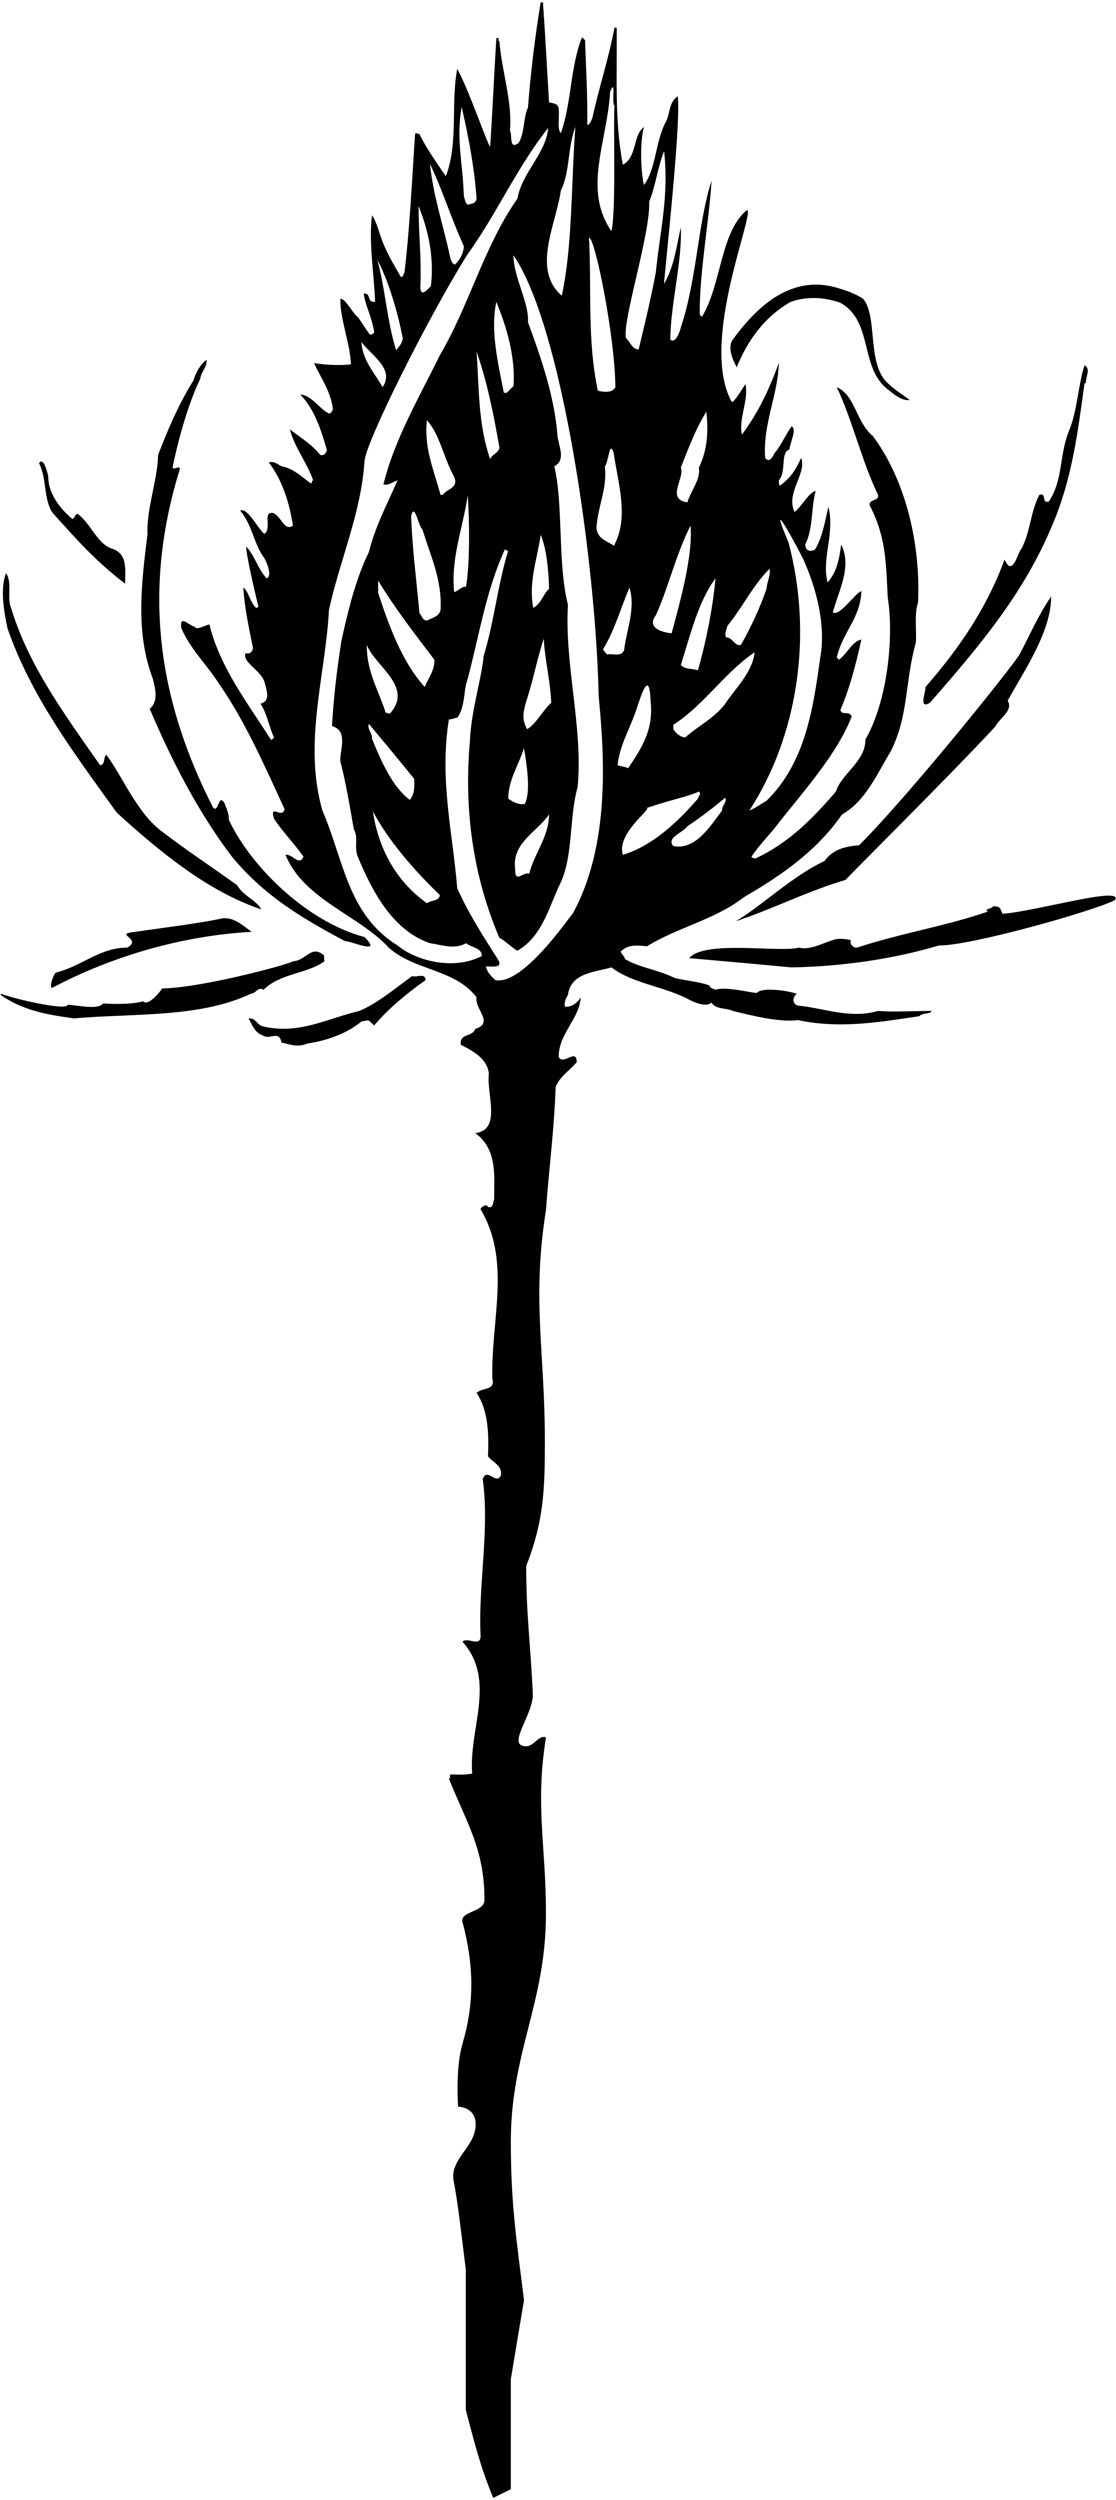 <?xml version="1.0" encoding="UTF-8"?>
<svg xmlns="http://www.w3.org/2000/svg" xmlns:xlink="http://www.w3.org/1999/xlink" width="314pt" height="703pt" viewBox="0 0 314 703" version="1.1">
<g id="surface1">
<path style=" stroke:none;fill-rule:nonzero;fill:rgb(0%,0%,0%);fill-opacity:1;" d="M 247.055 284.262 C 239.145 286.609 231.605 283.395 224.562 282.777 C 222.953 282.406 222.832 280.43 224.191 279.441 C 221.594 278.574 214.551 277.465 212.941 279.195 C 212.57 279.441 203.922 277.219 201.324 278.328 C 200.828 277.957 199.719 277.957 199.594 277.094 C 196.504 275.98 192.672 275.734 189.828 274.992 C 185.008 272.645 179.695 272.023 175.863 269.676 C 175.738 268.938 174.875 268.316 174.629 267.574 C 176.977 265.227 180.188 265.969 182.043 266.094 C 190.57 260.777 201.078 258.676 209.359 252.25 C 220.234 245.945 229.875 239.148 236.922 229.012 C 243.473 225.305 246.562 218.012 250.641 211.215 C 255.707 201.203 254.598 191.562 257.688 180.688 C 257.934 177.348 257.191 172.527 258.305 169.438 C 259.047 153.246 254.969 135.199 245.574 122.594 C 240.875 118.762 240.629 111.098 235.438 108.875 C 239.887 118.27 242.484 129.762 247.055 139.156 C 247.426 141.012 244.336 140.27 244.707 142.121 C 249.281 150.898 249.281 158.191 249.773 167.953 C 251.629 179.695 249.527 197.496 243.473 208 C 243.594 214.059 236.676 217.641 235.191 222.586 C 229.012 229.754 222.09 237.047 212.324 241.496 C 212.199 241.004 211.582 241.496 211.461 240.879 C 213.809 237.293 216.898 234.449 219.492 230.867 C 226.91 221.598 235.809 211.461 239.641 201.449 C 238.773 199.719 237.168 201.328 236.426 199.719 C 239.27 193.047 241 186 242.359 179.82 C 239.766 180.312 238.652 183.527 236.055 185.508 C 235.809 185.258 235.684 185.137 235.438 184.887 C 237.047 177.719 242.113 173.887 242.359 166.223 C 240.629 166.719 236.055 173.641 234.324 172.156 C 236.055 165.855 239.766 159.305 236.676 153.121 C 236.18 156.953 235.438 161.031 232.844 163.754 C 231.113 157.078 234.941 150.031 233.09 142.492 C 232.102 146.57 231.484 151.02 229.258 154.605 C 227.652 155.223 226.785 154.852 226.539 153.121 C 228.887 148.551 228.145 142.863 229.504 138.043 C 227.527 138.539 225.797 142.121 223.57 143.977 C 220.977 138.539 227.031 133.348 225.426 128.773 C 223.82 132.109 222.707 134.09 219.492 136.562 C 219 136.188 219.246 135.57 219.121 135.078 C 221.348 132.605 219.492 127.168 222.09 126.426 C 222.336 124.324 224.312 120.617 222.707 119.875 C 221.102 122.223 219.863 124.941 218.258 127.043 C 217.762 127.168 216.898 130.75 215.289 128.773 C 214.551 119.379 219 110.727 219.121 102.074 C 216.527 109.246 213.438 115.918 208.742 122.223 C 207.754 117.648 210.719 112.582 209.73 108.008 C 208.742 109.492 207.629 111.469 206.145 113.078 C 206.02 112.953 205.898 112.828 205.773 112.828 C 196.75 95.895 212.633 59.527 210.16 59.062 C 202.621 65.305 203.055 79.953 197.492 89.098 C 197.246 88.852 197.121 88.727 196.875 88.48 C 196.75 76.738 199.469 62.77 200.211 50.781 C 196.258 63.141 196.133 78.344 191.559 92.062 C 191.188 93.547 190.078 96.637 188.594 95.523 C 188.719 85.02 191.93 74.02 191.559 63.883 C 190.199 69.941 189.828 74.391 186.863 79.828 C 186.617 79.582 191.684 35.457 190.695 27.051 C 187.977 28.906 188.719 31.996 187.109 34.715 C 184.391 40.152 184.516 47.691 181.18 52.02 C 180.496 49.484 179.816 40.895 181.18 35.703 C 177.965 38.176 179.324 44.109 175.246 46.332 C 172.895 33.848 173.637 21.984 173.516 7.77 C 173.266 7.77 173.145 7.77 172.895 7.77 C 171.289 16.422 168.57 24.453 166.715 32.984 C 166.469 33.848 165.727 35.332 165.234 35.086 C 165.355 26.68 164.863 19.266 164.613 11.355 C 164.246 10.859 164.121 10.859 163.75 10.488 C 160.414 18.895 160.906 28.535 157.816 37.434 C 156.703 36.445 157.445 32.984 157.199 30.637 C 157.074 28.906 155.223 29.027 154.48 28.781 C 153.863 18.77 153.492 10.734 152.75 0.602 C 152.504 0.727 152.379 0.727 152.133 0.602 C 150.523 10.363 149.289 20.625 148.547 30.266 C 147.188 33.105 147.684 37.188 145.953 40.152 C 143.109 42.379 144.223 37.805 143.48 36.816 C 144.223 28.656 141.133 19.883 140.512 11.602 C 139.895 11.477 140.762 10.363 139.648 10.734 C 139.031 20.871 138.535 31.871 137.918 41.266 C 137.055 40.398 131.859 25.074 128.648 19.387 C 126.793 29.027 129.02 40.398 125.434 49.547 C 122.965 45.961 119.75 41.391 118.02 37.68 C 117.523 37.805 117.152 37.062 116.781 37.68 C 115.918 50.781 115.301 63.883 113.816 76.613 C 113.445 76.984 113.445 78.344 112.703 77.727 C 110.852 74.512 108.996 71.422 107.637 67.961 C 106.648 65.492 106.027 62.398 104.672 60.547 C 103.68 68.086 105.289 77.23 105.535 84.895 C 102.938 85.02 104.672 82.426 102.32 82.547 C 102.816 86.008 104.793 89.594 105.289 93.547 C 104.918 93.797 104.547 94.289 104.051 94.043 C 102.816 92.434 101.828 90.703 100.84 89.344 C 98.984 87.863 97.254 83.906 95.77 84.031 C 95.648 89.84 98.488 96.266 98.738 102.445 C 96.449 102.785 91.445 102.695 88.355 102.074 C 90.332 106.402 93.176 110.234 93.668 115.18 C 93.422 115.547 93.176 116.289 92.555 116.289 C 89.961 115.055 87.488 110.977 84.523 110.977 C 88.477 115.055 90.332 120.863 91.938 126.426 C 91.938 127.414 90.949 128.277 90.086 127.906 C 87.613 124.816 84.398 122.965 81.555 120.738 C 82.914 125.93 86.5 130.258 88.105 135.078 C 87.488 135.199 87.984 135.82 87.488 135.941 C 85.016 134.211 82.668 131.738 79.207 131.121 C 77.848 130.379 77.105 129.641 75.625 130.012 C 79.457 135.078 81.434 141.383 82.422 147.809 C 79.949 149.539 79.086 144.965 76.734 144.223 C 73.77 143.977 76.613 148.426 74.387 150.156 C 72.656 148.797 69.566 142.492 67.59 143.605 C 71.051 147.684 71.422 153.121 74.387 156.953 C 75.254 158.562 76.613 162.023 75.008 162.641 C 72.535 159.922 71.668 156.215 69.32 153.742 C 68.949 154.359 71.422 165.484 72.656 170.305 C 72.781 170.676 72.285 171.047 72.039 170.922 C 70.309 169.312 69.938 166.223 68.457 165.234 C 68.824 171.168 70.062 176.605 71.176 182.168 C 71.051 183.281 70.309 184.023 69.074 183.652 C 68.086 186.246 73.398 188.473 74.387 191.688 C 74.883 193.785 76.363 197.125 73.277 197.867 C 75.129 200.586 75.746 204.539 77.105 207.383 C 76.734 207.629 76.613 208.125 76.242 208 C 69.691 197.742 61.781 187.484 58.938 175.617 C 58.32 175.492 55.105 177.473 54.859 176.234 C 53.375 176.113 50.41 172.527 51.027 176.605 C 53.375 182.293 58.074 186.742 61.656 192.305 C 69.195 203.18 74.512 215.539 80.074 227.531 C 79.332 230.496 75.746 225.676 77.105 230.25 C 79.578 233.957 82.668 237.047 85.387 240.879 C 84.152 243.723 82.297 240.012 80.32 240.383 C 85.512 252.992 100.961 257.316 109.367 266.465 C 116.66 273.016 127.906 272.395 134.086 280.43 C 133.469 283.77 139.152 287.598 133.715 289.328 C 132.973 291.68 129.266 290.441 129.637 293.777 C 132.852 295.387 137.301 297.734 137.547 302.059 C 136.805 307.375 141.254 317.758 133.715 318.621 C 140.02 323.195 139.031 330.734 139.031 337.285 C 138.66 338.152 138.781 339.883 137.301 339.387 C 136.805 338.273 135.32 339.512 135.199 340.004 C 143.973 354.715 138.039 371.398 138.535 387.715 C 139.402 391.051 135.816 390.062 134.086 391.672 C 137.422 396.613 137.547 403.289 137.301 409.469 C 138.289 411.074 141.625 412.062 140.883 415.031 C 139.402 417.504 137.055 412.559 135.816 415.895 C 137.793 429.984 134.578 445.438 135.199 459.527 C 135.57 463.605 131.613 460.145 130.133 461.629 C 139.773 472.504 131.859 485.977 132.852 498.707 C 130.504 499.203 128.648 498.953 126.672 498.953 C 126.547 499.324 126.812 499.941 126.32 500.191 C 131.57 513.168 136.312 520.09 136.312 534.305 C 136.312 537.703 129.312 537.41 130.133 540.484 C 133.426 552.844 133.445 563.414 130.133 574.68 C 128.07 581.684 128.895 592.395 128.895 592.395 C 128.895 592.395 133.84 592.395 133.84 597.34 C 133.84 603.828 126.387 607.043 127.66 613.406 C 128.895 619.586 129.82 628.547 131.059 638.129 L 131.059 677.68 C 133.531 686.949 135.074 693.438 138.781 702.398 L 143.727 699.926 L 143.727 669.027 L 147.434 646.781 C 145.273 629.477 143.727 619.586 143.727 602.285 C 143.727 576.945 153.613 563.352 153.613 538.012 C 153.613 518.855 150.523 507.73 153.613 488.57 C 151.762 487.645 150.215 491.043 148.055 491.043 C 142.184 491.043 150.215 482.082 149.906 476.211 C 149.289 462.309 148.055 454.273 148.055 440.367 C 152.996 427.699 153.305 419.047 153.305 405.141 C 153.305 379.805 149.598 365.59 153.613 340.254 C 154.605 327.273 155.965 317.016 156.336 305.645 C 157.445 302.801 160.164 301.07 162.266 298.723 C 162.266 294.52 158.559 299.711 157.199 297.238 C 157.074 290.812 163.133 286.363 163.379 280.43 C 162.516 282.035 160.535 283.395 158.93 283.027 C 158.684 281.664 159.301 280.555 159.797 279.812 C 160.535 273.508 167.457 273.387 172.031 272.023 C 178.211 276.723 187.109 277.34 194.277 281.297 C 196.012 282.16 198.977 283.148 200.211 281.914 C 201.199 283.891 204.539 283.395 206.145 284.262 C 212.324 285.746 219.121 287.477 224.562 286.855 C 236.18 289.328 247.055 287.477 258.676 285.746 C 259.414 284.758 261.766 285.25 262.137 284.262 C 257.438 284.262 251.012 284.633 247.055 284.262 Z M 175.246 240.383 C 173.391 234.449 183.156 227.652 182.043 227.16 C 189.461 224.688 193.414 224.07 196.629 222.586 C 197.492 223.203 196.379 223.945 196.379 224.562 C 190.57 231.238 183.648 237.789 175.246 240.383 Z M 203.18 227.898 C 199.965 232.102 195.762 239.148 189.461 237.91 C 187.359 235.562 192.055 234.203 193.414 232.352 C 197.246 229.754 200.953 226.91 204.043 224.316 C 204.66 225.551 203.055 226.539 203.18 227.898 Z M 221.844 152.504 C 215.168 136.684 225.055 155.223 226.047 157.324 C 229.754 165.605 232.473 175.988 230.742 185.137 C 228.766 199.719 226.414 214.676 215.66 225.18 C 214.055 226.047 212.57 227.281 210.844 227.898 C 224.312 207.258 228.887 178.832 221.844 152.504 Z M 204.66 175.988 C 209.109 170.551 211.707 164.742 216.527 159.922 C 216.898 161.773 215.785 163.629 215.66 165.605 C 213.684 171.293 211.336 176.234 208.492 181.305 C 206.762 181.922 206.145 179.203 204.289 179.203 C 203.797 178.09 204.414 177.102 204.66 175.988 Z M 212.324 183.406 C 211.707 189.215 206.762 193.664 203.797 198.238 C 200.461 202.316 196.504 204.047 192.797 207.383 C 191.438 207.258 190.199 206.27 189.461 205.035 C 189.461 204.664 189.461 204.168 189.461 203.797 C 198.109 198.238 203.797 189.215 212.324 183.406 Z M 196.379 188.473 C 194.402 187.855 192.922 188.348 191.559 186.988 C 194.156 178.832 196.504 168.941 201.324 162.641 C 200.461 171.539 198.73 180.066 196.379 188.473 Z M 191.559 131.492 C 193.66 126.18 195.762 120.492 198.73 115.797 C 199.348 120.988 199.102 126.551 196.629 131.492 C 197.246 134.707 194.277 138.168 193.414 141.258 C 187.234 140.391 192.797 134.336 191.559 131.492 Z M 194.277 147.809 C 195.02 155.781 191.559 168.574 188.965 178.09 C 186.492 177.844 181.797 176.605 184.516 173.023 C 187.852 165.855 190.199 155.844 194.277 147.809 Z M 182.66 56.715 C 184.516 52.141 185.008 47.074 186.863 42.5 C 188.223 55.355 185.75 64.504 184.516 76.613 C 182.906 85.02 181.672 89.965 179.695 98.246 C 177.84 98.246 177.348 96.145 176.109 95.031 C 175.121 89.965 183.031 65.738 182.66 56.715 Z M 172.895 153.121 C 173.02 153.371 172.773 153.492 172.648 153.371 C 170.426 152.012 168.074 151.391 167.828 148.426 C 168.199 142.121 170.918 137.551 170.176 131.121 C 171.289 130.012 171.414 123.582 172.648 127.289 C 173.887 135.82 176.977 145.336 172.895 153.121 Z M 171.66 25.816 C 173.391 21.613 172.031 29.027 172.895 29.77 C 172.527 34.469 173.391 59.684 172.031 64.996 C 163.875 53.254 170.918 39.656 171.66 25.816 Z M 173.145 108.875 C 172.277 110.605 169.684 110.234 168.199 109.863 C 165.234 95.648 166.469 82.547 165.727 66.852 C 167.336 66.48 173.02 94.414 173.145 108.875 Z M 157.816 53.504 C 160.414 48.434 159.672 41.266 161.895 35.703 C 160.66 51.523 161.156 68.828 158.062 83.164 C 149.535 75.75 156.457 63.141 157.816 53.504 Z M 129.883 30.02 C 131.738 38.176 133.469 46.828 134.086 55.852 C 133.84 57.332 132.727 57.211 131.613 57.578 C 130.871 57.086 130.871 56.098 130.504 55.23 C 130.254 45.715 128.277 39.535 129.883 30.02 Z M 130.504 69.199 C 130.504 70.805 129.637 72.781 128.152 74.266 C 127.535 74.762 126.793 73.152 126.672 72.41 C 124.816 63.637 121.852 54.984 120.984 46.086 C 124.57 53.625 127.039 61.66 130.504 69.199 Z M 121.23 80.445 C 120.488 81.188 118.512 83.66 118.266 81.062 C 118.637 72.41 117.77 65.984 117.77 57.949 C 120.488 64.625 122.223 72.41 121.23 80.445 Z M 113.32 95.031 C 113.199 96.637 112.332 97.258 111.469 98.492 C 108.871 90.336 108.379 80.941 106.152 73.031 C 109.367 79.086 111.84 87.613 113.32 95.031 Z M 107.637 108.875 C 105.535 105.043 101.949 101.336 101.703 96.145 C 104.176 99.727 111.219 103.684 107.637 108.875 Z M 111.84 265.844 C 97.746 257.07 96.758 241.867 90.703 227.898 C 85.266 208.867 91.566 190.078 92.555 171.539 C 95.648 157.324 101.578 144.473 102.566 129.641 C 102.938 124.199 120.488 89.223 131.367 71.793 C 139.895 59.93 145.211 47.445 154.234 35.949 C 153.738 42.996 146.816 48.559 145.582 55.852 C 136.188 69.199 131.984 86.008 123.703 99.977 C 117.895 111.84 110.973 123.582 107.883 136.188 C 109.242 136.684 110.48 135.449 111.84 135.078 C 109.242 141.133 105.535 148.055 103.805 155.223 C 100.098 162.641 97.746 172.402 96.02 180.438 C 94.781 188.473 93.793 196.754 93.422 204.168 C 98.242 205.527 95.398 211.461 95.77 214.18 C 97.746 221.473 99.602 234.078 99.602 233.215 C 100.84 235.688 99.727 237.418 100.469 240.383 C 104.422 250.148 110.355 261.645 120.984 265.227 C 124.57 265.723 127.781 267.082 131.121 265.227 C 132.602 266.465 135.57 266.465 135.57 268.812 C 128.152 272.766 117.523 270.543 111.84 265.844 Z M 152.996 179.574 C 153.242 185.137 154.852 191.438 155.098 197.617 C 152.75 199.719 150.648 203.797 148.301 205.035 C 146.816 202.316 147.188 200.461 147.93 197.617 C 149.781 192.305 151.145 185.137 152.996 179.574 Z M 152.133 150.402 C 153.863 154.48 154.355 160.66 154.48 165.605 C 152.75 167.09 152.379 169.684 150.031 170.922 C 148.672 163.504 151.145 157.324 152.133 150.402 Z M 154.48 229.012 C 154.48 235.316 150.152 240.262 148.918 245.699 C 147.312 244.957 144.84 248.664 144.965 244.465 C 143.852 237.047 151.266 233.832 154.48 229.012 Z M 147.434 210.348 C 148.176 214.922 149.414 222.461 147.684 226.047 C 146.074 226.418 144.344 225.551 142.984 224.562 C 143.109 219 145.953 215.172 147.434 210.348 Z M 144.469 108.629 C 143.48 109.246 142.738 110.977 141.75 110.355 C 140.145 102.199 137.918 92.93 139.648 84.895 C 142.613 92.062 145.086 100.594 144.469 108.629 Z M 140.512 125.809 C 140.391 127.414 138.41 127.66 137.918 129.145 C 134.457 119.133 134.828 108.996 134.086 98.863 C 137.055 107.266 138.906 116.66 140.512 125.809 Z M 109.984 200.34 C 109.984 200.832 108.871 200.586 108.5 200.34 C 106.277 193.539 103.188 188.969 103.188 181.305 C 105.535 187.359 116.164 192.922 109.984 200.34 Z M 106.398 166.719 C 106.398 165.605 106.398 164.371 106.398 163.258 C 110.852 170.676 116.66 178.215 122.223 185.508 C 122.344 188.473 120.488 190.695 119.504 193.168 C 113.074 186.125 109.367 175.742 106.398 166.719 Z M 103.805 203.551 C 108.008 208.617 112.332 213.809 116.535 219 C 116.66 221.102 116.66 223.328 115.301 224.934 C 110.355 221.227 107.141 213.809 104.672 207.754 C 104.793 206.148 103.188 204.91 103.805 203.551 Z M 123.703 251.633 C 123.828 253.363 121.23 253.113 120.121 253.98 C 111.098 247.555 106.398 238.16 104.918 228.148 C 109.242 236.305 116.164 244.34 123.703 251.633 Z M 120.121 174.504 C 118.883 174.504 118.637 173.023 118.02 172.402 C 117.152 162.887 116.039 154.73 115.672 145.09 C 116.66 141.133 117.648 147.809 118.883 148.922 C 121.109 156.336 124.445 163.012 123.949 171.539 C 123.578 173.395 121.48 173.766 120.121 174.504 Z M 123.949 139.156 C 121.973 131.863 119.254 125.93 120.121 118.145 C 123.828 122.348 124.57 128.156 127.781 134.09 C 129.141 137.301 125.684 137.426 124.57 139.156 C 124.32 139.156 124.199 139.156 123.949 139.156 Z M 131.613 139.156 C 132.109 146.941 132.23 158.438 131.121 164.988 C 129.762 164.863 129.02 166.223 127.781 166.473 C 126.793 156.832 130.379 148.055 131.613 139.156 Z M 161.277 256.699 C 159.672 258.555 147.062 277.094 139.402 275.609 C 138.164 274.496 137.176 273.508 136.684 271.777 C 138.039 271.656 141.504 272.395 140.266 270.047 C 136.062 263.371 132.109 257.441 128.648 249.777 C 127.41 234.328 123.578 219.246 126.301 202.316 C 127.535 202.191 127.969 201.82 128.648 201.82 C 130.871 198.977 130.504 193.785 131.367 191.688 C 134.828 178.953 136.559 166.594 141.996 154.605 C 142.492 154.359 142.492 155.102 142.984 154.852 C 140.02 164.492 139.031 174.875 136.062 184.516 C 135.57 190.449 132.48 200.34 132.23 208.246 C 130.504 227.281 132.973 246.07 140.512 263.742 C 141.133 263.742 144.469 266.836 145.582 267.328 C 152.75 263.25 154.605 254.473 157.816 248.047 C 161.277 240.383 160.164 229.633 162.516 221.352 C 164.121 204.785 158.805 187.113 159.797 170.055 C 156.828 158.191 158.559 142.121 155.965 131.121 C 159.426 129.27 157.074 125.438 156.828 122.223 C 155.965 111.348 152.254 100.715 148.547 90.582 C 148.918 85.145 144.469 77.973 144.469 71.793 C 158.25 91.816 167.703 158.934 168.445 195.887 C 170.547 216.777 170.797 238.902 161.277 256.699 Z M 170.797 184.023 C 170.426 183.527 169.809 183.035 169.684 182.539 C 172.895 177.348 174.629 171.047 177.098 165.234 C 178.953 171.168 176.109 177.719 175.617 182.785 C 174.75 184.887 172.402 183.652 170.797 184.023 Z M 178.582 200.832 C 179.324 199.227 182.66 186.246 183.031 197 C 184.02 205.035 180.559 210.348 176.727 216.035 C 175.863 215.539 174.75 215.539 173.762 215.172 C 174.379 209.73 176.727 205.898 178.582 200.832 "/>
<path style=" stroke:none;fill-rule:nonzero;fill:rgb(0%,0%,0%);fill-opacity:1;" d="M 207.258 103.312 C 210.348 95.773 215.043 89.098 222.461 84.895 C 226.785 83.289 232.102 83.535 236.426 85.145 C 245.945 90.336 241.617 103.809 250.27 109.863 C 251.754 111.098 253.977 112.828 255.953 112.461 C 253.977 110.977 251.508 109.492 249.406 107.391 C 243.965 101.703 246.934 89.035 242.914 84.094 C 241.805 83.105 235.809 80.395 230.863 80.074 C 219.52 79.34 211.336 88.48 206.145 95.523 C 204.289 98.367 207.012 102.445 207.258 103.312 "/>
<path style=" stroke:none;fill-rule:nonzero;fill:rgb(0%,0%,0%);fill-opacity:1;" d="M 42.992 190.82 C 43.609 193.293 44.723 197.125 42.129 199.348 C 48.309 213.809 55.602 228.148 65.242 240.879 C 74.387 251.879 84.523 257.934 97.008 264.609 C 99.23 264.734 107.758 268.688 102.566 263.496 C 86.625 259.297 70.68 243.969 64.375 230.496 C 64.5 228.891 63.633 227.16 63.141 225.801 C 61.41 222.957 61.531 228.891 59.926 227.035 C 44.352 196.508 40.027 165.855 50.656 131.738 C 50.039 130.875 49.172 132.234 48.555 131.492 C 50.285 122.84 53.254 112.828 56.344 106.527 C 56.465 104.797 58.445 102.941 58.074 101.211 C 56.344 102.324 54.734 105.535 54.488 106.895 C 50.285 113.57 47.32 120.617 44.477 127.906 C 44.352 134.953 41.141 143.234 41.512 150.156 C 39.781 164 38.051 177.844 42.992 190.82 "/>
<path style=" stroke:none;fill-rule:nonzero;fill:rgb(0%,0%,0%);fill-opacity:1;" d="M 261.641 197.617 C 275.609 181.676 287.844 167.09 295.754 148.426 C 301.562 135.199 303.172 122.098 305.148 107.762 C 305.273 107.762 305.395 107.762 305.52 107.762 C 305.395 106.031 307.004 103.684 305.148 102.695 C 303.293 108.379 303.172 115.547 300.699 121.355 C 297.98 128.277 299.215 134.582 295.137 141.012 C 292.91 141.754 294.641 138.414 292.418 139.156 C 289.82 144.223 289.945 149.66 287.352 154.359 C 286.359 155.348 284.879 162.516 282.652 157.324 C 277.586 171.168 269.676 182.539 260.406 193.168 C 260.527 194.527 258.305 199.598 261.641 197.617 "/>
<path style=" stroke:none;fill-rule:nonzero;fill:rgb(0%,0%,0%);fill-opacity:1;" d="M 35.207 164.121 C 35.207 160.289 35.949 155.844 31.746 154.359 C 27.297 153 25.938 147.684 21.859 144.473 C 21.117 144.594 21.117 145.582 20.375 145.953 C 16.789 142.988 13.453 138.539 13.578 133.84 C 13.207 132.48 12.219 128.402 10.98 130.258 C 13.207 134.461 12.219 140.516 14.812 144.223 C 21.363 151.516 27.172 158.066 35.207 164.121 "/>
<path style=" stroke:none;fill-rule:nonzero;fill:rgb(0%,0%,0%);fill-opacity:1;" d="M 32.859 228.52 C 45.219 239.766 58.691 250.766 73.523 255.711 C 72.039 252.992 68.457 252.004 66.723 248.91 C 59.68 243.844 52.512 239.148 45.59 233.832 C 38.543 228.641 34.465 218.262 29.891 212.203 C 29.027 213.066 29.645 215.047 28.16 215.172 C 18.148 200.832 8.016 187.113 3.195 171.168 C 1.836 168.203 3.566 164 1.711 161.156 C -0.02 165.484 1.094 171.785 2.082 176.605 C 8.758 195.887 20.867 211.832 32.859 228.52 "/>
<path style=" stroke:none;fill-rule:nonzero;fill:rgb(0%,0%,0%);fill-opacity:1;" d="M 286.855 184.023 C 284.262 188.227 255.707 223.699 241.742 237.664 C 237.539 238.035 234.324 238.902 231.977 242.113 C 222.586 246.562 214.551 254.598 207.012 259.047 C 217.516 255.586 227.281 250.52 237.91 247.43 C 239.145 245.945 267.078 218.262 279.934 204.414 C 281.539 201.574 285.125 199.844 283.52 197 C 288.711 187.73 295.754 177.41 295.754 167.707 C 292.047 173.145 289.945 178.215 286.855 184.023 "/>
<path style=" stroke:none;fill-rule:nonzero;fill:rgb(0%,0%,0%);fill-opacity:1;" d="M 282.035 256.945 C 281.418 255.215 281.293 254.844 279.438 254.844 C 278.945 255.711 276.719 255.465 277.957 256.328 C 265.719 260.531 253.977 262.262 241.121 266.465 C 239.887 266.586 239.023 265.227 239.395 264.363 C 237.539 263.867 235.312 263.867 234.324 264.363 C 231.977 264.98 227.898 267.328 224.809 266.465 C 219.371 267.945 198.234 264.238 193.906 269.43 C 203.922 270.297 213.562 271.16 222.707 272.023 C 236.922 271.777 251.383 269.676 264.238 265.844 C 272.395 266.094 307.371 256.328 313.676 253.113 C 316.52 248.91 290.688 256.453 282.035 256.945 "/>
<path style=" stroke:none;fill-rule:nonzero;fill:rgb(0%,0%,0%);fill-opacity:1;" d="M 35.824 266.465 C 28.039 266.465 23.34 271.531 15.68 273.508 C 15.184 273.879 13.824 277.094 14.566 277.836 C 31.871 268.688 51.398 263.125 70.805 262.016 C 68.332 260.285 66.105 258.059 62.895 258.184 C 55.23 259.789 46.453 260.777 38.172 262.016 C 31.5 262.633 40.273 263.867 35.824 266.465 "/>
<path style=" stroke:none;fill-rule:nonzero;fill:rgb(0%,0%,0%);fill-opacity:1;" d="M 74.141 278.328 C 78.836 273.633 86.379 273.879 91.32 270.297 C 91.074 270.047 91.32 268.441 91.074 268.566 C 87.488 265.598 86.129 270.172 82.422 270.297 C 82.176 270.914 57.332 277.711 45.59 277.957 C 45.094 278.945 41.512 283.148 40.273 281.543 C 37.555 282.406 32.238 282.406 29.027 282.16 C 27.418 284.508 18.273 281.789 18.891 282.777 C 17.656 283.891 5.543 281.297 0.227 279.441 C 0.227 279.566 0.227 279.688 0.227 279.812 C 6.531 284.137 12.836 285.25 20.746 286.363 C 38.051 284.879 56.219 286.238 70.555 279.441 C 72.164 279.316 72.535 277.34 74.141 278.328 "/>
<path style=" stroke:none;fill-rule:nonzero;fill:rgb(0%,0%,0%);fill-opacity:1;" d="M 115.918 274.496 C 111.469 277.711 106.027 282.285 101.086 284.262 C 91.566 286.609 84.277 290.812 74.387 288.711 C 71.914 288.219 72.285 286.238 69.938 286.363 C 70.805 287.848 71.668 290.441 73.77 291.059 C 75.996 292.664 78.465 289.453 79.207 293.16 C 81.555 293.656 83.656 294.645 86.625 293.406 C 91.816 292.664 97.746 290.566 101.703 287.227 C 104.422 286.734 103.309 286.734 105.289 288.34 C 109.117 283.77 114.434 279.316 119.75 275.609 C 119.625 273.508 117.523 274.867 115.918 274.496 "/>
</g>
</svg>
